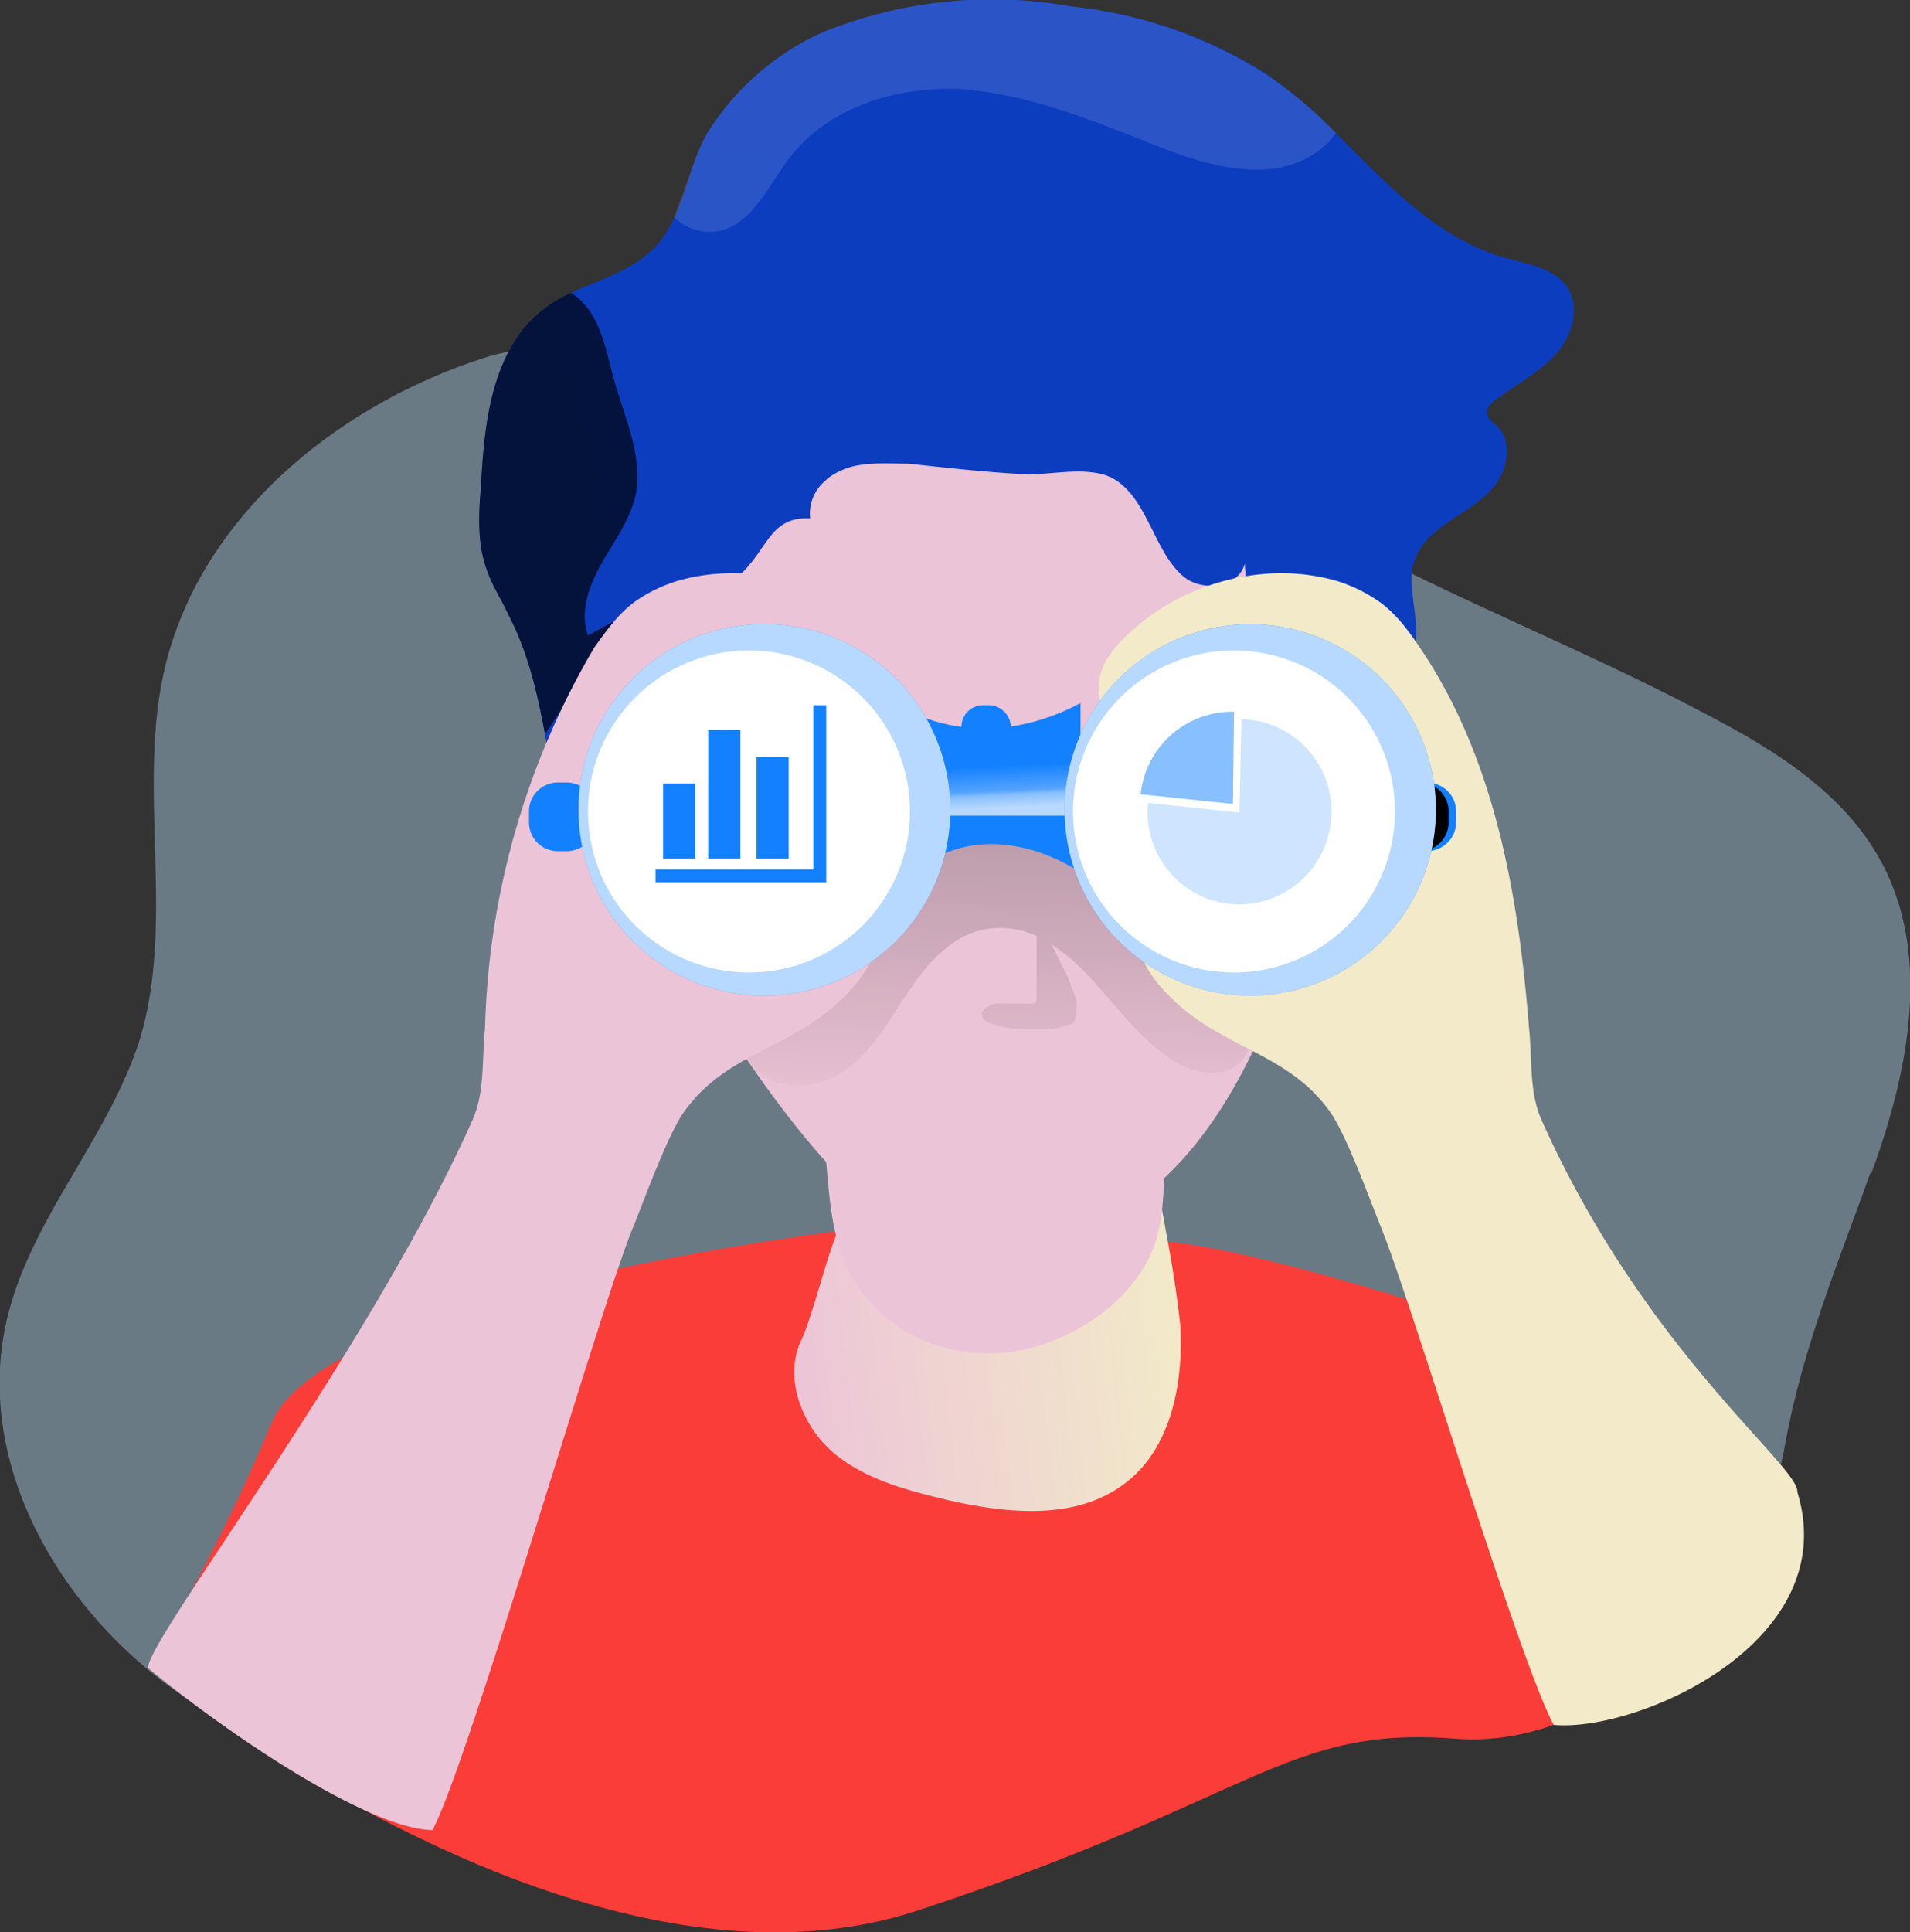 <svg width="178" height="180" fill="none" xmlns="http://www.w3.org/2000/svg"><rect width="100%" height="100%" fill="#333333" stroke="none"/><path opacity=".4" d="M174.4 109.3c3.5-9.5 5.7-20.6.7-29.4-3.4-6-9.5-9.9-15.6-13.1-17.4-9.3-36.7-15.4-51.8-28.2-2.5-2-4.8-4.3-7.8-5.7a118.2 118.2 0 00-54 .2C31.8 37.4 18.6 48 15.3 62.5c-2.5 11.1 1 23.1-2.2 34.1-2.8 9.1-9.9 16.5-12.3 25.7-4 15.3 6.9 31.6 21.1 38.5 14.2 7 30.8 6.8 46.6 5.6 8-.7 15.9-1.6 23.6-3.6 6.9-1.9 13.6-4.6 20.7-5 11-.8 23.4 4 32.7-2.2 3.2-2.1 5.7-5.4 9-7.4 6.8-4.1 10.3-5.3 11.8-13.3 1.6-9 4.9-17 8-25.6z" fill="#BAE5FF"/><path d="M78.1 114.7s-47.8 5.8-52.8 17.9c-5 12.1-11.5 22.8-11.5 22.8s40 33 71.7 22.6c31.7-10.4 34.3-17.3 50.3-16 16 1.1 29.3-16.7 29.3-24.1 0-7.5-49.4-22.7-57.4-22.2s-29.6-1-29.6-1z" fill="#FA3D38"/><path d="M79.2 114.3c0 1.7-.4-1.1-1.1.4-1 2.1-2.4 8-3.4 10.1-1.7 3.5 0 7.9 2.8 10.4 3 2.6 6.9 3.6 10.6 4.5 5.6 1.3 12 2 16.6-1.4 4.4-3.2 5.6-9.3 5.3-14.8-.3-2.7-.7-5.4-1.2-8l-3.2-17.8a2 2 0 00-.4-.9c-.3-.4-1-.5-1.5-.5-6.1 0-16 .1-21.2 3.5-5 3.2-3.3 8.7-3.3 14.5z" fill="url(#paint0_linear)"/><path d="M79 118.2a14 14 0 009.7 7.5c4.2 1 8.7 0 12.3-2.2 3-1.8 5.6-4.5 6.7-7.8.6-2 .7-3.9.8-5.9l.2-5.6c-1.7 2.5-4.8 3.6-7.7 4-7.5 1-14-1.7-21-3.7-3.3-1-3.3 1-3 3.8.3 3.3.5 6.8 2 9.9z" fill="url(#paint1_linear)"/><path d="M67 94.7s12.2 20.2 20.7 21.1c8.5 1 21.3.6 30.3-20.6 9-21.3 10.7-49.5-3.7-54.6 0 0-70.8-19-47.3 54z" fill="url(#paint2_linear)"/><path d="M117 95.5c-.3 1.4-.6 2.8-1.7 3.7-1.4 1.2-3.6.8-5.3 0-3.4-1.9-5.7-5.2-8.3-8A18.5 18.5 0 0098 88l1.5 3 .7 1.8c.2.6.2 1.4 0 2 0 .2 0 .3-.2.5a1 1 0 01-.5.2c-.8.3-1.7.4-2.5.4-1.6 0-3.1 0-4.5-.5-.4-.1-.9-.4-1-.8 0-.7.8-1 1.4-1.1h2.5c1.2 0 1.2.2 1.2-1v-5.3a8 8 0 00-4.9-.6c-3.1.6-5.4 3.3-7.2 6-1.8 2.7-3.4 5.7-6.2 7.4-3 2-8.4 1.5-9-2.7-.5-4.5 2.1-10 4.6-13.6 3.4-4.7 8.3-8.2 13.8-9.8 2-.6 4.1-.9 6.1-.6 2.3.3 4.4 1.3 6.4 2.3l10.8 5.1c1.8 1 3.7 1.9 5 3.5 2.4 3 1.8 7.4 1 11.3z" fill="url(#paint3_linear)"/><path d="M138.6 38.5c0 .5.5.8.9 1.2 1.6 1.5 1 4.4-.6 6-1.5 1.6-3.6 2.5-5.3 4-1 .8-1.7 2-2 3.3-.2 1.8.3 3.7.4 5.7l-.1 1.7c-.6 4.8-2.4 9.3-5.2 13.3-.8 1.1-2 2.3-3.3 2.3-2.3.1-3.6-2.5-4.2-4.7a92.7 92.7 0 01-3.2-18.8c-.5 2.1-3.5 2.6-5.3 1.5l-.3-.2c-1.6-1.3-2.4-3.3-3.3-5-1-2-2.2-4-4.3-4.6-2.3-.6-4.7 0-7.1 0-3.7-.2-7.4-.6-11-1-2 0-4.2-.2-6 .5-.7.3-1.3.6-1.8 1.1a4 4 0 00-1.4 3.5c-3.8-.2-3.9 2.9-6.7 5.4-2.7 2.5-7.7 4.8-5.5 8 2.2 3.1.5 5.2.3 9A74.7 74.7 0 0159.5 89a43.7 43.7 0 01-7.2-13.3l-1.5-7.2c-.7-3.8-1.5-7.5-3.4-11.2-.7-1.5-1.6-2.8-2.1-4.4-.8-2.3-.7-4.9-.5-7.3.3-5.2.7-10.8 4-15a12 12 0 014.4-3.3c2.3-1.1 4.9-1.8 7-3.5 1.2-.9 2-2.2 2.7-3.6 1.2-2.7 1.8-5.9 3.2-8.1 2.6-4 6.3-7.2 10.6-9.1A42 42 0 0199.9.6 42 42 0 01118.2 7c2.2 1.6 4.4 3.4 6.3 5.4 4.8 4.8 9.4 9.8 15.7 11.6 2.2.6 4.7 1 5.9 2.8 1.2 2 .4 4.6-1.2 6.3-1.6 1.7-3.7 2.8-5.6 4.2-.3.3-.8.7-.7 1.2z" fill="#0D3DBF"/><path d="M56 52.6c-1.1 2-2 4.4-1.2 6.6l3.3-1.8-7.3 11c-.7-3.7-1.5-7.4-3.4-11.1-.7-1.5-1.6-2.9-2.1-4.4-.8-2.4-.7-4.9-.5-7.3.3-5.2.7-10.8 4-15a12 12 0 014.4-3.3c.4.2.9.6 1.2 1 1.7 1.8 2.2 4.8 2.8 7 1 3.6 2.8 7.3 2 11-.6 2.3-2 4.2-3.2 6.3z" fill="url(#paint4_linear)"/><path d="M132.7 45.8c-1.5 2-1.4 4.6-1 7.2l.4 3.1c.1.9.2 1.8-.1 2.6l-.3.4c-1 1.5-3.3 1-5 .4-4.3-1.5-7.4-1.1-10.2-1.8-2-.4-3.8-1.3-5.8-3.7l-.3-.2c-1.6-1.3-2.4-3.3-3.3-5-1-2-2.2-4-4.3-4.6-2.3-.6-4.7 0-7.1 0-3.7-.2-7.4-.7-11.1-1-2 0-4-.2-6 .5-.6.3-1.2.6-1.7 1.1-.8-.2-1.4-.8-1.7-2-.7-3.2.5-7.7 2.8-10s5.8-3 9-3.2c6.9-.7 14.3-.4 20.1 3.4 2.7 1.7 4.9 4.1 7.7 5.6 5.2 2.7 11.3 1.7 17 2.4 1 .2 2.2.4 2.5 1.4.5 1.2-.8 2.3-1.6 3.4z" fill="url(#paint5_linear)"/><path d="M84.9 62.1a11 11 0 00-3.1-3.8c-5.2-4.2-12.3-6-18.6-4.2-1.3.4-2.4.9-3.5 1.6-1.8 1.1-3 2.8-4.3 4.6a73.6 73.6 0 00-10.2 35.5c-.3 2.8 0 5.8-1.1 8.4-9.6 21.6-30.5 48.7-30.3 51.2 7.6 6.3 20.6 15 26.5 15.1 3.3-6 16-50 18.8-56.4 1-2.5 3-8 4.5-10.3 4.1-6 10.6-6 15.6-11.5a11 11 0 002.7-4.7c.4-1.6.2-3.2.1-4.7a42 42 0 011-11.4c.7-3.1 3.3-6.1 1.9-9.4z" fill="url(#paint6_linear)"/><path d="M52.8 72.9H52a2.7 2.7 0 00-2.7 2.7v1c0 1.5 1.2 2.7 2.7 2.7h.8c1.5 0 2.7-1.2 2.7-2.7v-1c0-1.5-1.2-2.7-2.7-2.7z" fill="#1280FF"/><path d="M53.3 72.9h-.7a2.7 2.7 0 00-2.8 2.7v1c0 1.5 1.3 2.7 2.8 2.7h.7c1.6 0 2.8-1.2 2.8-2.7v-1c0-1.5-1.2-2.7-2.8-2.7z" fill="url(#paint7_linear)"/><path d="M102.8 62.1c.7-1.5 1.9-2.7 3.2-3.8 5-4.2 12.2-6 18.5-4.2 1.3.4 2.4.9 3.5 1.6 1.8 1.1 3.1 2.8 4.3 4.6 7 10.3 9.2 23 10.2 35.5.3 2.8 0 5.8 1.1 8.4 9.6 21.6 24.1 32.4 23.9 34.8 4.3 14-14.9 22.4-22.7 21.7-3.3-6.1-13.5-40.2-16.2-46.6-1-2.5-3-8-4.5-10.3-4.1-6-10.6-6-15.6-11.5a11 11 0 01-2.7-4.8c-.4-1.5-.2-3-.1-4.7a42 42 0 00-1-11.3c-.7-3.1-3.3-6.1-1.9-9.4z" fill="url(#paint8_linear)"/><path d="M133 72.9h-.8a2.7 2.7 0 00-2.8 2.7v1c0 1.5 1.2 2.7 2.8 2.7h.7c1.6 0 2.8-1.2 2.8-2.7v-1c0-1.5-1.2-2.7-2.8-2.7z" fill="#1280FF"/><path d="M132.3 72.9h-.8a2.7 2.7 0 00-2.7 2.7v1c0 1.5 1.2 2.7 2.7 2.7h.8c1.5 0 2.7-1.2 2.7-2.7v-1c0-1.5-1.2-2.7-2.7-2.7z" fill="url(#paint9_linear)"/><path d="M84.3 66s7 4.5 16.4-.5v15.8s-8.3-6-15.6 0L84.3 66z" fill="#1280FF"/><path d="M84.3 66s7 4.5 16.4-.5v15.8s-8.3-6-15.6 0L84.3 66z" fill="url(#paint10_linear)"/><path d="M100.3 71.2h-15V76h15v-4.8z" fill="#1280FF"/><path opacity=".7" d="M100.3 71.2h-15V76h15v-4.8z" fill="url(#paint11_linear)"/><path d="M70 92.7a17.3 17.3 0 10-.1-34.5 17.3 17.3 0 000 34.5z" fill="#1280FF"/><path opacity=".7" d="M70 92.7a17.3 17.3 0 10-.1-34.5 17.3 17.3 0 000 34.5z" fill="url(#paint12_linear)"/><path d="M69.8 90.6a15 15 0 100-30 15 15 0 000 30z" fill="#fff"/><path d="M115.2 92.7a17.3 17.3 0 100-34.5 17.3 17.3 0 000 34.5z" fill="#1280FF"/><path opacity=".7" d="M115.2 92.7a17.3 17.3 0 100-34.5 17.3 17.3 0 000 34.5z" fill="url(#paint13_linear)"/><path d="M115 90.6a15 15 0 100-30 15 15 0 000 30z" fill="#fff"/><path d="M92.2 65.7h-.6c-1.1 0-2 .9-2 2v1c0 1 .9 2 2 2h.6c1 0 2-1 2-2v-1c0-1.1-1-2-2-2zM77 82.2H61.1V81h14.7V65.7H77v16.5z" fill="#1280FF"/><path d="M64.8 73h-3v7h3v-7zM69 68h-3v12h3V68zM73.5 70.5h-3V80h3v-9.4z" fill="#1280FF"/><path opacity=".2" d="M115.7 67a8.6 8.6 0 018.2 10.4 8.6 8.6 0 01-11.7 6.2 8.6 8.6 0 01-5.2-8.8l8.5.9.2-8.7z" fill="#1280FF"/><path opacity=".5" d="M114.9 66.3h.1l-.1 8.6-8.6-.9a8.6 8.6 0 018.6-7.7z" fill="#1280FF"/><path opacity=".7" d="M124.5 12.4c-.5.7-1 1.2-1.7 1.7-4.4 3.2-10.6 1.3-15.7-.8-5.6-2.2-11.3-4.5-17.4-5-6-.3-12.5 1.6-16.2 6.5-2 2.7-3.7 6.6-7.1 6.8a4.7 4.7 0 01-3.6-1.4c1.2-2.7 1.9-5.9 3.3-8.1 2.6-4 6.3-7.2 10.6-9.1A42 42 0 0199.8.6 42 42 0 01118.1 7c2.3 1.6 4.5 3.4 6.4 5.4z" fill="url(#paint14_linear)"/><path opacity=".7" d="M133.3 26.2c1.9 1.3 4.3 1.6 6.6 1.7.8 0 1.7.1 2.5.3.8.3 1.6.9 1.8 1.7.1.5 0 1 .4 1.4l.2.2a.4.4 0 00.3-.2 3.6 3.6 0 00.4-4.2c-1-1.6-3-2-4.9-2.6-2.2-.8-4.4-1.9-6.3-3.3-1.1-.8-3.7-2.6-3.8 0-.2 2 1.2 3.9 2.8 5z" fill="url(#paint15_linear)"/><path opacity=".7" d="M72.8 29.9c.8-1.9 1.8-3.8 3.3-5.2 2-1.6 4.4-2.1 6.9-2.5a28.5 28.5 0 0123.8 4.7c3.6 2.6 7.4 6.1 11.8 5.5 3.8 1.9-1.5 7.3-3 6.7-2.8-1.2-8.7-6.7-11.5-8a38.2 38.2 0 00-22.2-1 9.3 9.3 0 00-3.1 3.1A17.3 17.3 0 0076 39c-.4 1.6.3 3.7-1.8 3-4.8-1.6-2.7-9-1.4-12.1z" fill="url(#paint16_linear)"/><defs><linearGradient id="paint0_linear" x1="73.2" y1="121.2" x2="109.3" y2="117.2" gradientUnits="userSpaceOnUse"><stop stop-color="#ECC4D7"/><stop offset=".4" stop-color="#EFD4D1"/><stop offset="1" stop-color="#F2EAC9"/></linearGradient><linearGradient id="paint1_linear" x1="9298.5" y1="7483.6" x2="11820.3" y2="12856.2" gradientUnits="userSpaceOnUse"><stop stop-color="#ECC4D7"/><stop offset=".4" stop-color="#EFD4D1"/><stop offset="1" stop-color="#F2EAC9"/></linearGradient><linearGradient id="paint2_linear" x1="18565.8" y1="12331.4" x2="21208.3" y2="26669.8" gradientUnits="userSpaceOnUse"><stop stop-color="#ECC4D7"/><stop offset=".4" stop-color="#EFD4D1"/><stop offset="1" stop-color="#F2EAC9"/></linearGradient><linearGradient id="paint3_linear" x1="93.1" y1="104.8" x2="96.4" y2="-25.6" gradientUnits="userSpaceOnUse"><stop stop-opacity="0"/><stop offset="1"/></linearGradient><linearGradient id="paint4_linear" x1="3594.1" y1="4510.5" x2="215.3" y2="5334.1" gradientUnits="userSpaceOnUse"><stop stop-opacity="0"/><stop offset="1"/></linearGradient><linearGradient id="paint5_linear" x1="14582.8" y1="4541.8" x2="25845.6" y2="4541.8" gradientUnits="userSpaceOnUse"><stop stop-opacity="0"/><stop offset="1"/></linearGradient><linearGradient id="paint6_linear" x1="3527.4" y1="42255.9" x2="19811.8" y2="42255.9" gradientUnits="userSpaceOnUse"><stop stop-color="#ECC4D7"/><stop offset=".4" stop-color="#EFD4D1"/><stop offset="1" stop-color="#F2EAC9"/></linearGradient><linearGradient id="paint7_linear" x1="1044.8" y1="1637" x2="1169.9" y2="1637" gradientUnits="userSpaceOnUse"><stop stop-opacity="0"/><stop offset="1"/></linearGradient><linearGradient id="paint8_linear" x1="74043.2" y1="37047" x2="60271.3" y2="37047" gradientUnits="userSpaceOnUse"><stop stop-color="#ECC4D7"/><stop offset=".4" stop-color="#EFD4D1"/><stop offset="1" stop-color="#F2EAC9"/></linearGradient><linearGradient id="paint9_linear" x1="2857.9" y1="1634.1" x2="2684.2" y2="1639.1" gradientUnits="userSpaceOnUse"><stop stop-opacity="0"/><stop offset="1"/></linearGradient><linearGradient id="paint10_linear" x1="5017.5" y1="3269.4" x2="5052.7" y2="5128.2" gradientUnits="userSpaceOnUse"><stop stop-opacity="0"/><stop offset="1"/></linearGradient><linearGradient id="paint11_linear" x1="92.7" y1="71.3" x2="92.9" y2="75.3" gradientUnits="userSpaceOnUse"><stop offset="0" stop-color="#fff" stop-opacity="0"/><stop offset=".6" stop-color="#fff" stop-opacity=".4"/><stop offset=".7" stop-color="#fff" stop-opacity=".7"/><stop offset="1" stop-color="#fff"/></linearGradient><linearGradient id="paint12_linear" x1="7565.5" y1="8148.9" x2="6790.2" y2="7256.6" gradientUnits="userSpaceOnUse"><stop offset="0" stop-color="#fff" stop-opacity="0"/><stop offset=".6" stop-color="#fff" stop-opacity=".4"/><stop offset=".7" stop-color="#fff" stop-opacity=".7"/><stop offset="1" stop-color="#fff"/></linearGradient><linearGradient id="paint13_linear" x1="12709.6" y1="8319.3" x2="11469" y2="7575" gradientUnits="userSpaceOnUse"><stop offset="0" stop-color="#fff" stop-opacity="0"/><stop offset=".6" stop-color="#fff" stop-opacity=".4"/><stop offset=".7" stop-color="#fff" stop-opacity=".7"/><stop offset="1" stop-color="#fff"/></linearGradient><linearGradient id="paint14_linear" x1="18810.9" y1="1763.4" x2="18791.2" y2="-5048.9" gradientUnits="userSpaceOnUse"><stop offset="0" stop-color="#fff" stop-opacity="0"/><stop offset=".6" stop-color="#fff" stop-opacity=".4"/><stop offset=".7" stop-color="#fff" stop-opacity=".7"/><stop offset="1" stop-color="#fff"/></linearGradient><linearGradient id="paint15_linear" x1="6677.6" y1="1105.8" x2="8476.1" y2="437" gradientUnits="userSpaceOnUse"><stop offset="0" stop-color="#fff" stop-opacity="0"/><stop offset=".6" stop-color="#fff" stop-opacity=".4"/><stop offset=".7" stop-color="#fff" stop-opacity=".7"/><stop offset="1" stop-color="#fff"/></linearGradient><linearGradient id="paint16_linear" x1="10286.9" y1="2100.6" x2="46331.6" y2="9598.5" gradientUnits="userSpaceOnUse"><stop offset="0" stop-color="#fff" stop-opacity="0"/><stop offset=".6" stop-color="#fff" stop-opacity=".4"/><stop offset=".7" stop-color="#fff" stop-opacity=".7"/><stop offset="1" stop-color="#fff"/></linearGradient></defs></svg>